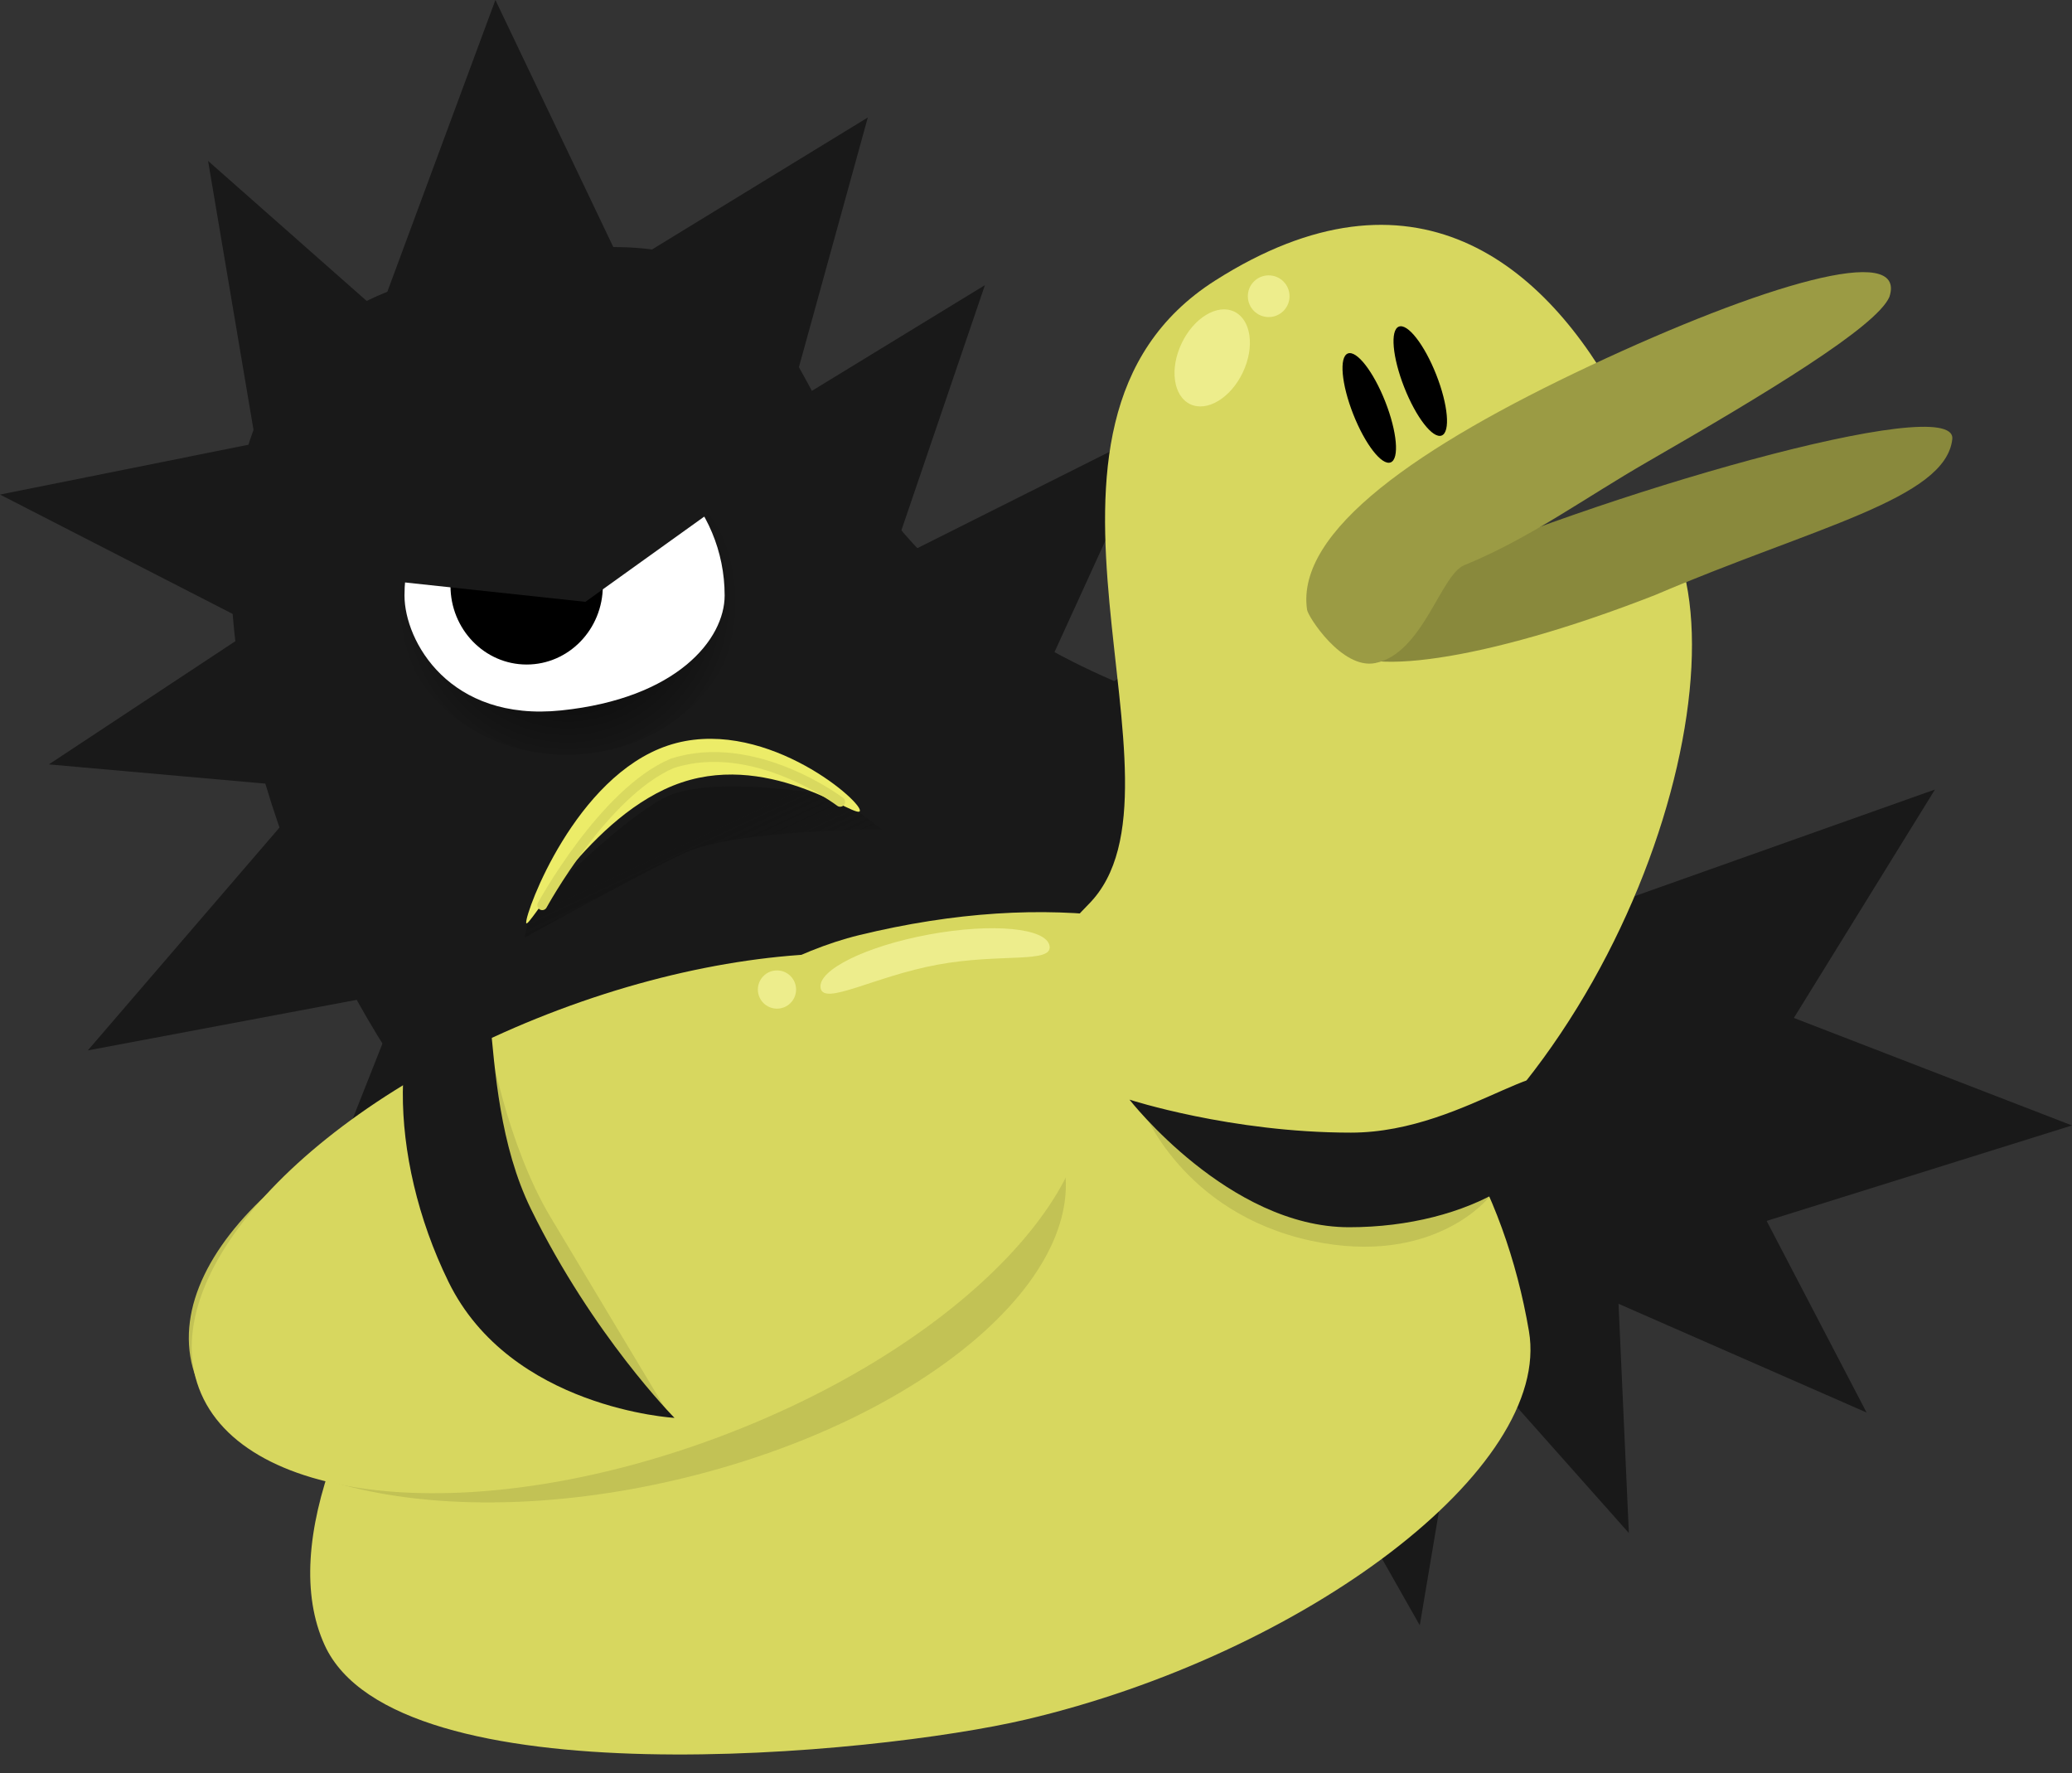 <svg version="1.1" xmlns="http://www.w3.org/2000/svg" xmlns:xlink="http://www.w3.org/1999/xlink" width="210.585" height="180.215" viewBox="0,0,210.585,180.215"><rect x="0" y="0" width="210.585" height="180.215" fill="#333333" stroke="none"/><defs><radialGradient cx="272.416" cy="151.999" r="17.416" gradientUnits="userSpaceOnUse" id="color-1"><stop offset="0" stop-color="#000000"/><stop offset="1" stop-color="#000000" stop-opacity="0"/></radialGradient><linearGradient x1="283.036" y1="176.89" x2="289.082" y2="189.843" gradientUnits="userSpaceOnUse" id="color-2"><stop offset="0" stop-color="#151515"/><stop offset="1" stop-color="#151515" stop-opacity="0"/></linearGradient></defs><g transform="translate(-214.707,-90.853)"><g stroke-miterlimit="10"><path d="M229.474,271.068v-161.136h180.698v161.136z" fill-opacity="0.01" fill="#000000" stroke="none" stroke-width="0" stroke-linecap="butt"/><g><path d="M332.409,161.847c28.782,10.615 69.938,22.892 53.838,50.526c-17.201,29.523 -87.163,19.001 -110.313,7.451c-28.936,-14.437 -57.416,-89.014 -19.536,-100.109c54.645,-16.006 24.645,23.187 76.012,42.132z" fill="#191919" stroke="none" stroke-width="0" stroke-linecap="butt"/><path d="M289.829,151.675c0.129,8.588 -7.562,15.696 -17.179,15.875c-9.617,0.179 -17.517,-6.638 -17.646,-15.227c-0.129,-8.588 7.562,-15.696 17.179,-15.875c9.617,-0.179 17.517,6.638 17.646,15.227z" fill="url(#color-1)" stroke="none" stroke-width="0" stroke-linecap="butt"/><g stroke="none" stroke-width="0" stroke-linecap="butt"><path d="M288.355,151.369c0,4.439 -4.832,10.458 -16.613,11.679c-11.362,1.178 -15.925,-7.048 -15.925,-11.679c0,-9.07 7.284,-16.423 16.269,-16.423c8.985,0 16.269,7.353 16.269,16.423z" fill="#ffffff"/><path d="M275.975,150.382c0,4.42 -3.466,8.002 -7.742,8.002c-4.276,0 -7.742,-3.583 -7.742,-8.002c0,-4.42 3.466,-8.002 7.742,-8.002c4.276,0 7.742,3.583 7.742,8.002z" fill="#000000"/><path d="M252.418,149.673l0.317,-15.183l24.894,-4.539l11.517,11.346l-14.943,10.715l-21.786,-2.338z" fill="#191919"/></g><path d="M268.037,186.132l0.477,-2.585c0,0 9.412,-9.653 14,-11.757c5.048,-2.315 17.381,0.027 17.381,0.027l4.446,3.317c0,0 -14.813,-0.005 -20.037,2.39c-4.257,1.952 -16.267,8.608 -16.267,8.608z" fill="url(#color-2)" stroke="none" stroke-width="0" stroke-linecap="butt"/><g><path d="M268.183,184.611c-0.037,-1.186 5.018,-14.84 14.385,-17.988c9.367,-3.147 19.498,5.404 19.535,6.59c0.037,1.186 -8.751,-5.992 -18.118,-2.845c-9.367,3.147 -15.765,15.428 -15.802,14.242z" fill="#ecec68" stroke="none" stroke-width="0" stroke-linecap="butt"/><path d="M269.818,182.842c0,0 6.234,-11.441 13.2,-14.41c8.353,-2.718 17.077,3.904 17.077,3.904" fill="none" stroke="#d9d95f" stroke-width="1" stroke-linecap="round"/></g><path d="M240.779,136.352l-4.924,-29.145l21.995,19.416c0,0 -4.917,5.108 -7.887,6.8c-2.694,1.535 -9.185,2.929 -9.185,2.929z" fill="#191919" stroke="none" stroke-width="0" stroke-linecap="butt"/><path d="M272.947,121.114l29.959,-18.322l-8.579,31.084c0,0 -8.765,-2.619 -12.484,-4.839c-3.374,-2.014 -8.896,-7.923 -8.896,-7.923z" fill="#191919" stroke="none" stroke-width="0" stroke-linecap="butt"/><path d="M253.383,122.367l11.674,-31.514l14.451,30.277c0,0 -8.911,2.656 -13.456,2.871c-4.123,0.195 -12.67,-1.634 -12.67,-1.634z" fill="#191919" stroke="none" stroke-width="0" stroke-linecap="butt"/><path d="M240.152,154.164l-25.444,-13.051l27.74,-5.565c0,0 1.127,6.691 0.727,9.93c-0.362,2.938 -3.024,8.687 -3.024,8.687z" fill="#191919" stroke="none" stroke-width="0" stroke-linecap="butt"/><path d="M242.971,170.604l-23.3,-2.071l19.231,-12.702c0,0 2.938,4.712 3.646,7.282c0.642,2.332 0.423,7.491 0.423,7.491z" fill="#191919" stroke="none" stroke-width="0" stroke-linecap="butt"/><path d="M254.657,191.763l-31.026,5.835l20.241,-23.529c0,0 5.57,5.044 7.446,8.122c1.702,2.793 3.339,9.573 3.339,9.573z" fill="#191919" stroke="none" stroke-width="0" stroke-linecap="butt"/><path d="M271.651,207.503l-28.428,15.587l10.806,-27.329c0,0 7.494,2.502 10.559,4.544c2.781,1.853 7.063,7.198 7.063,7.198z" fill="#191919" stroke="none" stroke-width="0" stroke-linecap="butt"/><path d="M291.219,220.993l-24.183,23.605l1.423,-30.897c0,0 8.774,0.549 12.733,1.817c3.592,1.151 10.027,5.475 10.027,5.475z" fill="#191919" stroke="none" stroke-width="0" stroke-linecap="butt"/><path d="M314.575,225.858l-15.251,29.396l-9.283,-31.237c0,0 8.678,-1.553 12.945,-1.232c3.872,0.291 11.589,3.073 11.589,3.073z" fill="#191919" stroke="none" stroke-width="0" stroke-linecap="butt"/><path d="M343.289,228.946l-12.253,30.417l-13.784,-30.871c0,0 8.926,-2.055 13.455,-1.976c4.109,0.072 12.582,2.429 12.582,2.429z" fill="#191919" stroke="none" stroke-width="0" stroke-linecap="butt"/><path d="M364.257,224.792l-5.252,31.231l-15.465,-27.266c0,0 6.777,-3.478 10.381,-4.168c3.269,-0.626 10.336,0.203 10.336,0.203z" fill="#191919" stroke="none" stroke-width="0" stroke-linecap="butt"/><path d="M378.831,215.069l1.423,31.573l-20.817,-23.434c0,0 5.887,-4.792 9.261,-6.208c3.061,-1.285 10.134,-1.931 10.134,-1.931z" fill="#191919" stroke="none" stroke-width="0" stroke-linecap="butt"/><path d="M376.96,183.302l34.408,-12.219l-18.857,30.52c0,0 -7.286,-4.77 -9.991,-7.954c-2.454,-2.888 -5.56,-10.347 -5.56,-10.347z" fill="#191919" stroke="none" stroke-width="0" stroke-linecap="butt"/><path d="M384.294,189.379l40.999,15.844l-41.46,12.96c0,0 -2.816,-10.039 -2.736,-15.049c0.073,-4.546 3.197,-13.754 3.197,-13.754z" fill="#191919" stroke="none" stroke-width="0" stroke-linecap="butt"/><path d="M384.206,195.654l20.209,38.744l-39.758,-17.427c0,0 4.58,-9.379 7.98,-13.087c3.085,-3.364 11.569,-8.23 11.569,-8.23z" fill="#191919" stroke="none" stroke-width="0" stroke-linecap="butt"/><path d="M286.435,137.161l28.372,-17.331l-9.938,29.174c0,0 -7.741,-2.407 -10.947,-4.467c-2.909,-1.869 -7.487,-7.375 -7.487,-7.375z" fill="#191919" stroke="none" stroke-width="0" stroke-linecap="butt"/><path d="M301.246,149.918l31.03,-15.563l-14.168,31.022c0,0 -7.447,-3.651 -10.38,-6.34c-2.661,-2.44 -6.482,-9.118 -6.482,-9.118z" fill="#191919" stroke="none" stroke-width="0" stroke-linecap="butt"/><path d="M320.133,165.53l31.433,-21.928l-8.816,34.055c0,0 -9.254,-2.163 -13.188,-4.272c-3.57,-1.914 -9.43,-7.854 -9.43,-7.854z" fill="#191919" stroke="none" stroke-width="0" stroke-linecap="butt"/><path d="M359.776,181.986l20.617,-24.212l-0.749,31.291c0,0 -7.624,-0.439 -11.08,-1.67c-3.136,-1.117 -8.789,-5.408 -8.789,-5.408z" fill="#191919" stroke="none" stroke-width="0" stroke-linecap="butt"/><path d="M344.578,175.828l18.894,-19.587l-0.686,25.313c0,0 -6.987,-0.355 -10.154,-1.351c-2.874,-0.904 -8.054,-4.375 -8.054,-4.375z" fill="#191919" stroke="none" stroke-width="0" stroke-linecap="butt"/></g><path d="M368.142,196.657l12.325,-14.604l-0.447,18.874c0,0 -4.558,-0.265 -6.624,-1.007c-1.875,-0.674 -5.254,-3.262 -5.254,-3.262z" fill="#191919" stroke="none" stroke-width="0" stroke-linecap="butt"/><path d="M370.1,226.134c2.379,13.932 -22.793,32.805 -51.152,39.468c-15.143,3.558 -63.971,8.315 -71.242,-7.56c-9.448,-20.627 28.721,-65.934 54.318,-72.158c39.01,-9.485 63.099,11.096 68.076,40.25z" fill="#d7d75f" stroke="none" stroke-width="0" stroke-linecap="butt"/><g stroke="none" stroke-linecap="butt"><path d="M386.081,150.027c4.16,20.42 -14.021,64.166 -46.49,70.781c-32.468,6.615 -31.169,-20.908 -14.221,-38.089c11.697,-11.857 -10.39,-48.582 12.845,-63.361c20.039,-12.747 33.555,-1.956 41.277,12.698c1.369,2.597 -11.952,11.316 -10.962,14.047c1.218,3.358 16.901,0.734 17.551,3.924z" fill="#d7d75f" stroke-width="NaN"/><path d="M413.125,135.483c-0.683,6.085 -14.044,8.937 -30.211,15.843c-17.666,6.906 -30.378,8.367 -31.912,5.143c-0.202,-0.425 -3.468,-3.826 -2.239,-5.5c6.543,-8.915 5.94,0.271 9.632,-1.418c18.076,-8.269 55.287,-19.03 54.729,-14.068z" fill="#89893c" stroke-width="0"/><path d="M363.526,148.289c-2.42,0.99 -4.192,8.966 -9.047,9.947c-3.361,0.679 -6.824,-4.705 -6.929,-5.408c-1.194,-8.01 11.4,-16.654 28.779,-24.815c17.379,-8.161 32.253,-12.615 30.405,-6.989c-1.31,3.053 -12.648,9.882 -24.61,16.775c-6.417,3.698 -11.946,7.771 -18.597,10.491z" fill="#9b9b44" stroke-width="0"/><path d="M360.681,128.938c1.203,3.056 1.449,5.819 0.55,6.173c-0.899,0.354 -2.602,-1.837 -3.805,-4.892c-1.203,-3.056 -1.449,-5.819 -0.55,-6.173c0.899,-0.354 2.602,1.837 3.805,4.892z" fill="#000000" stroke-width="0"/><path d="M355.497,131.668c1.203,3.056 1.449,5.819 0.55,6.173c-0.899,0.354 -2.602,-1.837 -3.805,-4.892c-1.203,-3.056 -1.449,-5.819 -0.55,-6.173c0.899,-0.354 2.602,1.837 3.805,4.892z" fill="#000000" stroke-width="0"/></g><path d="M322.641,208.231c3.247,12.146 -13.899,26.826 -38.296,32.789c-24.397,5.963 -46.807,0.95 -50.054,-11.196c-3.247,-12.146 13.899,-26.826 38.296,-32.789c24.397,-5.963 46.807,-0.95 50.054,11.196z" fill="#c2c255" stroke="none" stroke-width="0" stroke-linecap="butt"/><path d="M324.425,198.385c4.494,11.985 -11.895,29.214 -36.608,38.481c-24.713,9.267 -48.39,7.064 -52.884,-4.922c-4.494,-11.985 11.895,-29.214 36.608,-38.481c24.713,-9.267 48.39,-7.064 52.884,4.922z" fill="#d7d75f" stroke="none" stroke-width="0" stroke-linecap="butt"/><path d="M366.049,212.516c0,0 -5.597,7.102 -18.06,4.432c-13.138,-2.815 -17.131,-13.387 -17.131,-13.387c0,0 9.651,8.136 18.289,8.136c8.638,0 16.902,0.82 16.902,0.82z" fill="#c2c255" stroke="none" stroke-width="0" stroke-linecap="butt"/><path d="M373.746,202.601c0,7.037 -9.712,12.966 -21.93,12.966c-12.218,0 -22.315,-12.966 -22.315,-12.966c0,0 10.289,3.353 22.507,3.353c12.218,0 21.738,-10.391 21.738,-3.353z" fill="#191919" stroke="none" stroke-width="NaN" stroke-linecap="butt"/><path d="M270.659,214.54c4.876,8.157 11.597,19.351 11.597,19.351c0,0 -11.079,-5.632 -16.823,-17.779c-5.449,-11.523 -0.95,-19.226 -0.95,-19.226c0,0 1.744,10.24 6.176,17.654z" fill="#c2c255" stroke="none" stroke-width="0" stroke-linecap="butt"/><path d="M268.67,213.719c6.315,12.885 14.589,21.222 14.589,21.222c0,0 -16.65,-0.93 -22.965,-13.815c-6.315,-12.885 -6.107,-27.57 0.098,-32.845c6.205,-5.275 1.964,12.553 8.278,25.437z" fill="#191919" stroke="none" stroke-width="NaN" stroke-linecap="butt"/><path d="M341.018,128.703c-1.236,2.598 -3.63,4.042 -5.347,3.225c-1.717,-0.817 -2.108,-3.585 -0.872,-6.183c1.236,-2.598 3.63,-4.042 5.347,-3.225c1.717,0.817 2.108,3.585 0.872,6.183z" fill="#eded8c" stroke="none" stroke-width="0" stroke-linecap="butt"/><path d="M345.767,120.955c0,1.17 -0.949,2.119 -2.119,2.119c-1.17,0 -2.119,-0.949 -2.119,-2.119c0,-1.17 0.949,-2.119 2.119,-2.119c1.17,0 2.119,0.949 2.119,2.119z" fill="#eded8c" stroke="none" stroke-width="0" stroke-linecap="butt"/><path d="M321.378,186.97c0.336,1.822 -4.953,0.729 -11.379,1.915c-6.426,1.186 -11.554,4.202 -11.891,2.38c-0.336,-1.822 4.6,-4.261 11.026,-5.447c6.426,-1.186 11.907,-0.67 12.244,1.152z" fill="#eded8c" stroke="none" stroke-width="0" stroke-linecap="butt"/><path d="M295.616,191.413c0,1.073 -0.87,1.942 -1.942,1.942c-1.073,0 -1.942,-0.87 -1.942,-1.942c0,-1.073 0.87,-1.942 1.942,-1.942c1.073,0 1.942,0.87 1.942,1.942z" fill="#eded8c" stroke="none" stroke-width="0" stroke-linecap="butt"/></g></g></svg>